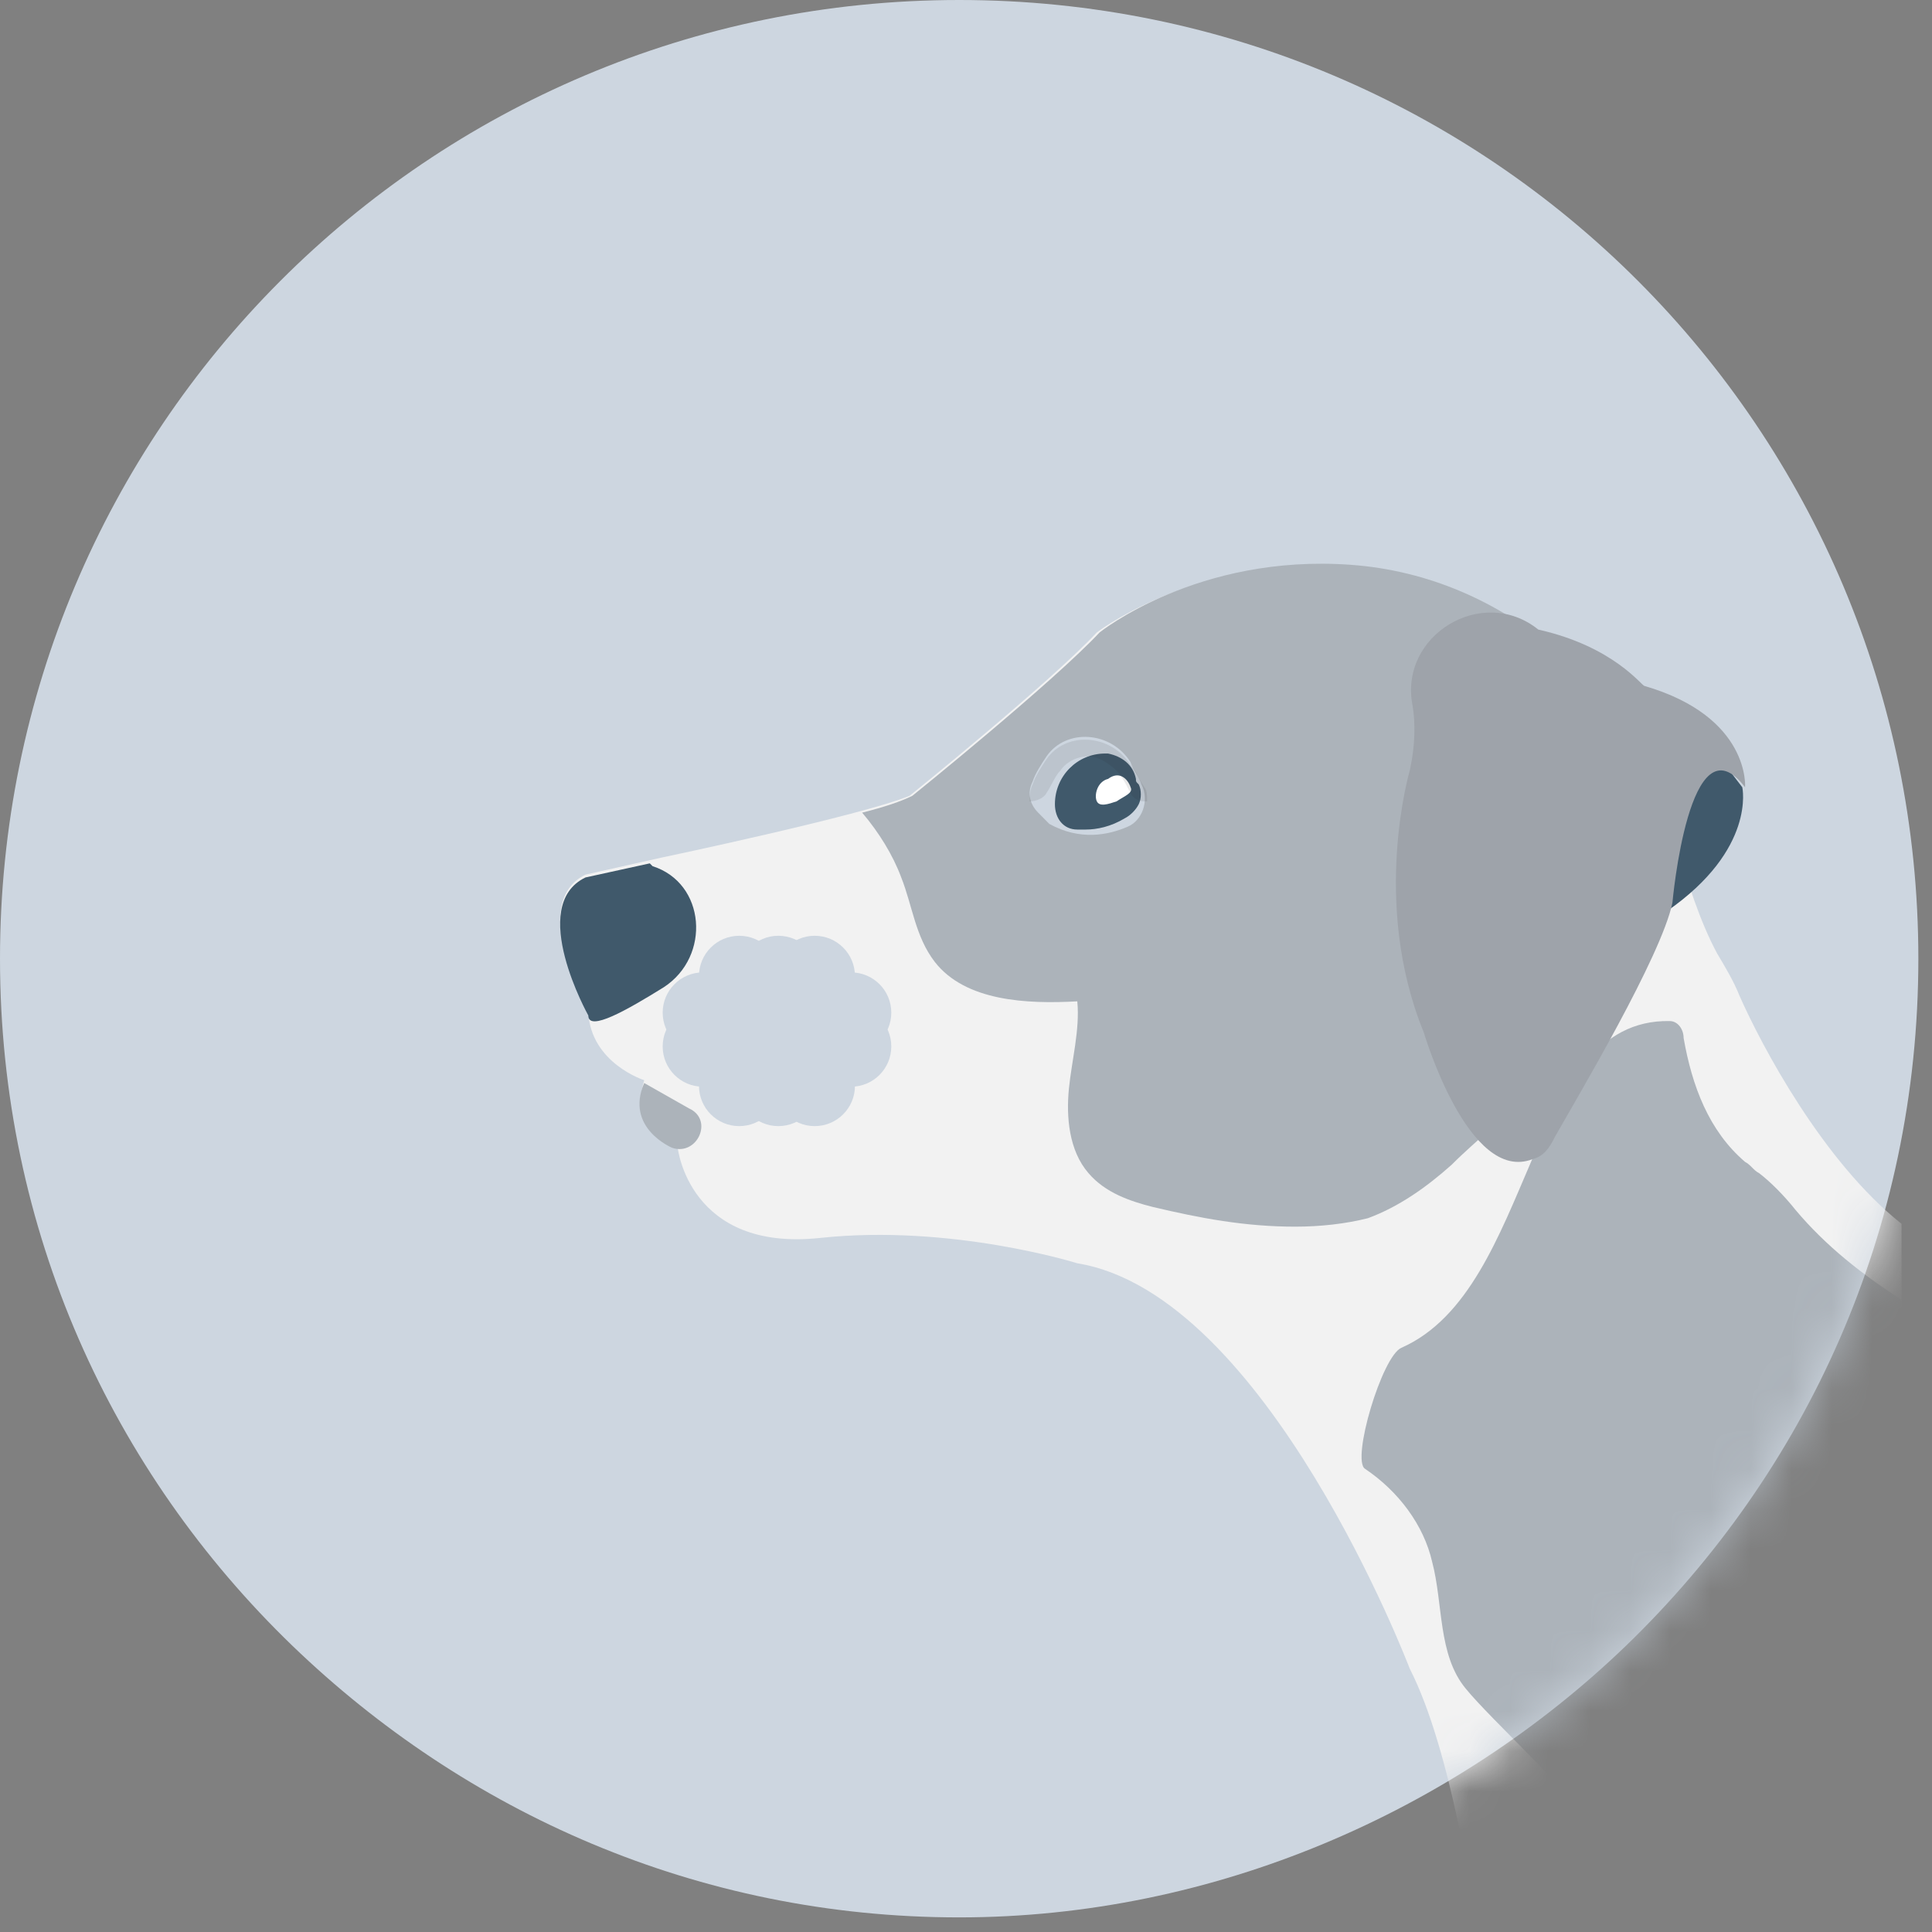 <svg xmlns="http://www.w3.org/2000/svg" xmlns:xlink="http://www.w3.org/1999/xlink" width="48" height="48" viewBox="0 0 48 48">
  <rect x="0" y="0" width="48" height="48" fill="#808080" stroke="none"/>
  <defs>
    <path id="icon-me-a" d="M47.661,23.818 C47.661,30.57 44.869,36.571 40.4,40.885 C36.118,45.011 30.161,47.637 23.831,47.637 C17.314,47.637 11.543,45.011 7.261,40.885 C2.793,36.571 0,30.57 0,23.818 C0,10.69 10.612,0 23.831,0 C37.049,0 47.661,10.69 47.661,23.818 Z"/>
  </defs>
  <g fill="none" fill-rule="evenodd">
    <mask id="icon-me-b" fill="#fff">
      <use xlink:href="#icon-me-a"/>
    </mask>
    <use fill="#CDD6E0" fill-rule="nonzero" xlink:href="#icon-me-a"/>
    <g mask="url(#icon-me-b)">
      <g transform="translate(13.606 13.714)">
        <path fill="#F2F2F2" fill-rule="nonzero" d="M33.638,16.692 C31.694,15.153 30.167,12.284 29.611,11.024 C29.473,10.674 29.264,10.325 29.056,9.975 C28.64,9.205 28.292,8.155 28.015,7.106 C26.904,3.118 23.225,0.249 19.06,0.319 C15.727,0.389 13.645,1.998 13.645,1.998 C12.465,3.258 8.994,6.056 8.994,6.056 C7.814,6.546 2.815,7.596 2.815,7.596 L0.941,8.016 C-0.517,8.715 1.01,11.444 1.01,11.444 C1.08,12.704 2.399,13.123 2.399,13.123 C1.982,14.523 3.232,14.803 3.232,14.803 C3.232,14.803 3.51,17.392 6.772,17.042 C10.035,16.692 13.159,17.672 13.159,17.672 C17.879,18.441 21.42,27.747 21.42,27.747 C22.461,29.776 23.017,33.765 23.017,33.765 L33.638,33.765 L33.638,16.692 Z"/>
        <g transform="translate(3.093 10.115)">
          <g fill="#CDD6E0" fill-rule="nonzero" transform="translate(1.388)">
            <circle cx=".279" cy=".42" r="1"/>
            <circle cx="1.251" cy=".42" r="1"/>
            <circle cx="2.154" cy=".42" r="1"/>
          </g>
          <g fill="#CDD6E0" fill-rule="nonzero" transform="translate(0 .7)">
            <circle cx=".765" cy=".63" r="1"/>
            <circle cx="1.668" cy=".63" r="1"/>
            <circle cx="2.64" cy=".63" r="1"/>
            <circle cx="3.542" cy=".63" r="1"/>
            <circle cx="4.445" cy=".63" r="1"/>
          </g>
          <g fill="#CDD6E0" fill-rule="nonzero" transform="translate(1.388 2.799)">
            <circle cx="2.154" cy=".35" r="1"/>
            <circle cx="1.251" cy=".35" r="1"/>
            <circle cx=".279" cy=".35" r="1"/>
          </g>
          <g fill="#CDD6E0" fill-rule="nonzero" transform="translate(0 1.4)">
            <circle cx="4.445" cy=".77" r="1"/>
            <circle cx="3.542" cy=".77" r="1"/>
            <circle cx="2.64" cy=".77" r="1"/>
            <circle cx="1.668" cy=".77" r="1"/>
            <circle cx=".765" cy=".77" r="1"/>
          </g>
        </g>
        <path fill="#ACB3BA" fill-rule="nonzero" d="M33.638 18.581C32.666 17.951 31.763 17.252 31 16.342 30.722 15.992 30.375 15.642 30.097 15.432 29.959 15.362 29.889 15.223 29.75 15.153 28.848 14.383 28.431 13.263 28.223 12.074 28.223 11.864 28.084 11.654 27.876 11.654 24.266 11.584 24.544 18.301 21.212 19.771 20.726 19.981 19.962 22.569 20.309 22.779 21.142 23.339 21.767 24.179 21.975 25.088 22.253 26.138 22.114 27.397 22.808 28.237 23.433 29.007 25.516 30.896 25.655 31.386 25.863 32.225 26.14 33.065 26.349 33.905L33.638 33.905 33.638 18.581zM24.474 13.263C25.516 11.934 26.002 10.325 27.112 9.065 27.459 8.715 27.807 8.365 28.223 8.016 28.154 7.736 28.084 7.456 28.015 7.176 26.973 3.397 23.78.599 19.962.319 16.144.039 13.714 1.998 13.714 1.998 12.534 3.258 9.063 6.056 9.063 6.056 8.785 6.196 8.369 6.336 7.814 6.476 8.23 6.966 8.577 7.526 8.785 8.086 9.063 8.785 9.133 9.555 9.619 10.185 10.382 11.164 11.909 11.234 13.159 11.164 13.228 11.864 13.02 12.634 12.951 13.333 12.881 14.033 12.951 14.873 13.437 15.432 13.853 15.922 14.478 16.132 15.033 16.272 16.213 16.552 17.324 16.762 18.574 16.762 19.198 16.762 19.823 16.692 20.379 16.552 21.142 16.272 21.836 15.782 22.461 15.223 23.086 14.593 23.85 14.033 24.474 13.263z"/>
        <path fill="#40596B" fill-rule="nonzero" d="M2.538,7.736 L0.941,8.086 C-0.517,8.785 1.01,11.514 1.01,11.514 C1.01,11.934 1.982,11.374 2.885,10.814 C4.065,10.045 3.926,8.225 2.607,7.806 C2.538,7.736 2.538,7.736 2.538,7.736 Z"/>
        <g transform="translate(11.801 4.517)">
          <path fill="#CDD6E0" fill-rule="nonzero" d="M2.954,1.259 C2.885,1.05 2.746,0.91 2.677,0.7 C2.191,-0.07 1.08,-0.14 0.594,0.56 C0.455,0.77 0.316,0.98 0.247,1.19 C0.108,1.469 0.177,1.749 0.386,1.959 C0.386,1.959 0.386,1.959 0.386,1.959 C0.455,2.029 0.594,2.169 0.663,2.239 C1.427,2.659 2.121,2.519 2.607,2.309 C2.954,2.169 3.162,1.679 2.954,1.259 Z"/>
          <path fill="#40596B" fill-rule="nonzero" d="M1.566,2.379 C1.496,2.379 1.427,2.379 1.358,2.379 C1.01,2.379 0.802,2.099 0.802,1.749 C0.802,1.05 1.358,0.49 2.052,0.49 C2.052,0.49 2.121,0.49 2.121,0.49 C2.468,0.56 2.746,0.77 2.815,1.12 C2.815,1.19 2.815,1.19 2.885,1.259 C2.954,1.399 2.954,1.609 2.885,1.749 C2.815,1.889 2.677,2.029 2.538,2.099 C2.191,2.309 1.843,2.379 1.566,2.379 Z"/>
          <path fill="#FFF" fill-rule="nonzero" d="M2.683,1.329 C2.753,1.469 2.543,1.539 2.333,1.679 C2.124,1.749 1.914,1.819 1.844,1.679 C1.774,1.539 1.844,1.19 2.124,1.12 C2.403,0.91 2.613,1.12 2.683,1.329 Z"/>
          <path fill="#231F20" fill-rule="nonzero" d="M2.677,0.77 C2.191,-3.60822483e-16 1.08,-0.07 0.594,0.63 C0.455,0.84 0.316,1.05 0.247,1.259 C0.177,1.399 0.177,1.539 0.177,1.679 C0.316,1.679 0.525,1.609 0.594,1.469 C0.733,1.259 0.802,1.05 0.941,0.91 C1.08,0.7 1.358,0.56 1.635,0.56 C1.913,0.56 2.191,0.77 2.399,0.98 C2.538,1.19 2.607,1.329 2.677,1.469 C2.746,1.609 2.885,1.679 3.024,1.679 C3.024,1.679 3.093,1.679 3.093,1.679 C3.093,1.539 3.093,1.399 3.024,1.329 C2.885,1.12 2.815,0.91 2.677,0.77 Z" opacity=".1"/>
        </g>
        <path fill="#40596B" fill-rule="nonzero" d="M29.681,5.846 C29.681,5.846 30.028,7.386 27.807,8.925 C25.585,10.465 24.821,7.386 24.821,7.386 L25.099,5.357 C25.099,5.357 26.557,4.167 26.696,4.167 C26.835,4.167 28.501,4.307 28.501,4.307 L29.681,5.846 Z"/>
        <path fill="#9EA3AA" fill-rule="nonzero" d="M21.489,3.817 C21.559,4.237 21.559,4.797 21.42,5.427 C21.42,5.427 20.448,8.715 21.767,11.934 C21.767,11.934 22.878,15.712 24.474,15.083 C24.752,15.013 24.891,14.803 25.03,14.523 C25.585,13.543 27.668,10.045 27.945,8.715 C27.945,8.715 28.362,4.027 29.75,5.846 C29.75,5.846 29.889,4.097 27.251,3.328 C27.182,3.328 26.488,2.348 24.613,1.928 C23.225,0.809 21.142,2.068 21.489,3.817 Z"/>
        <path fill="#ACB3BA" fill-rule="nonzero" d="M2.399,13.193 L3.51,13.823 C4.134,14.103 3.718,15.013 3.093,14.803 C3.093,14.803 1.913,14.313 2.399,13.193 Z"/>
      </g>
    </g>
  </g>
</svg>
